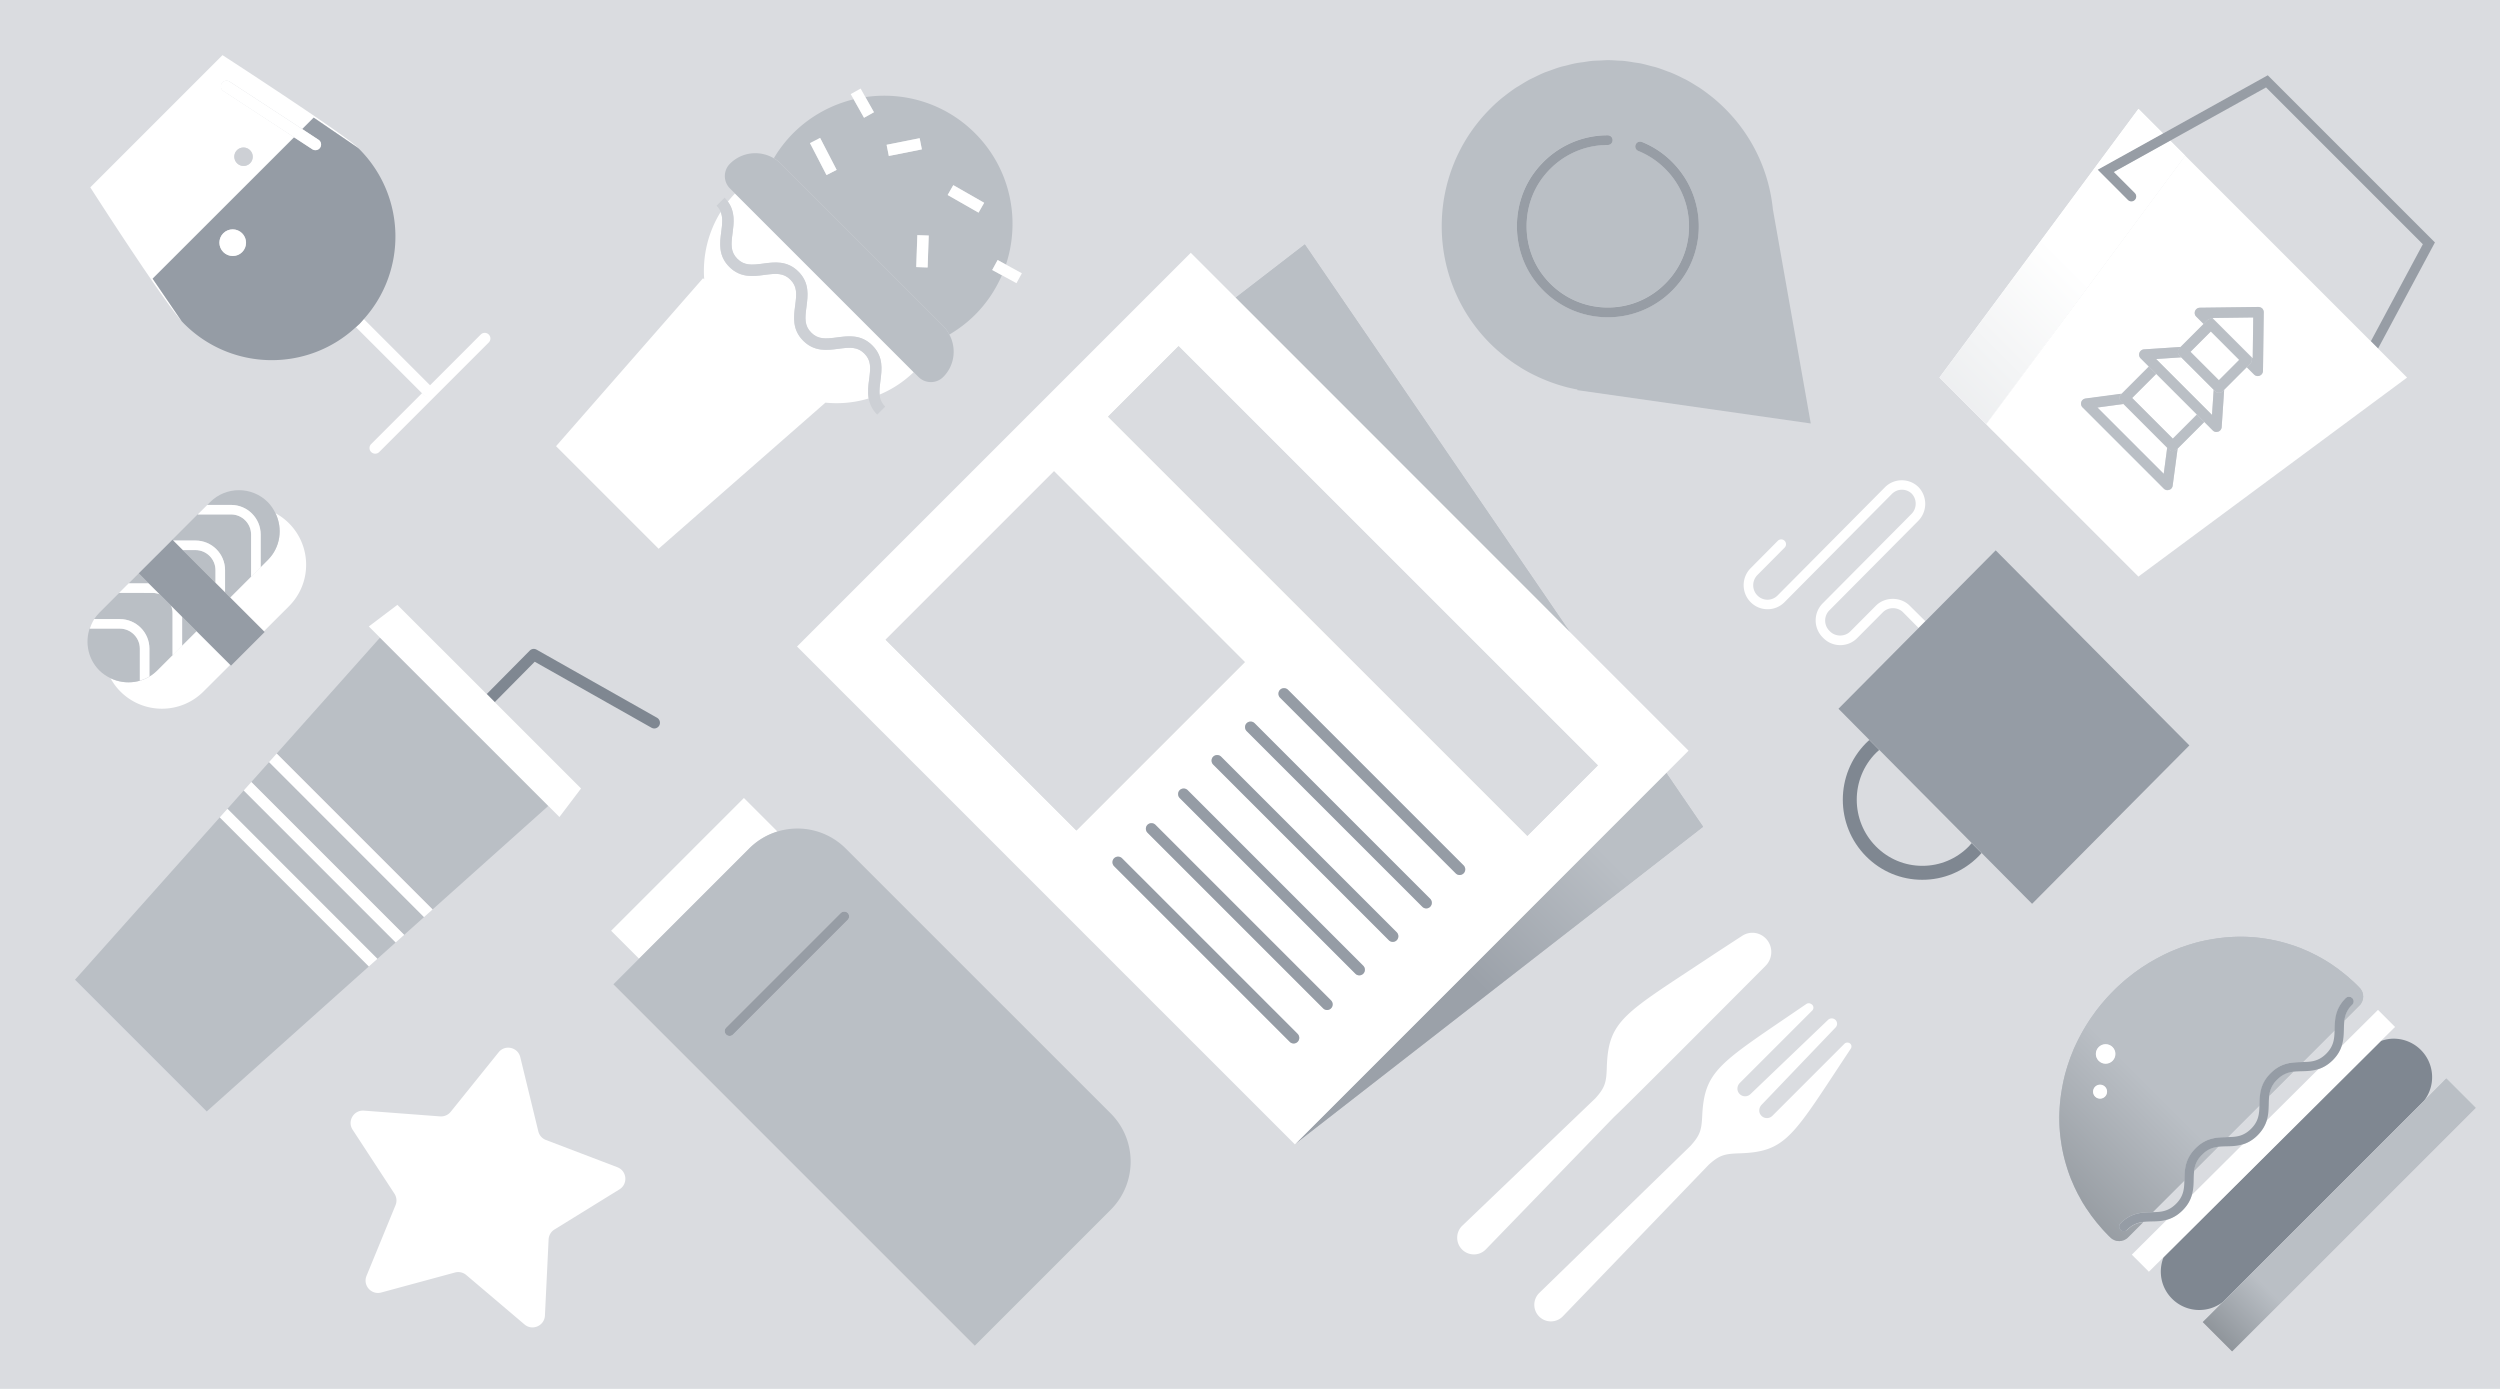 <svg xmlns="http://www.w3.org/2000/svg" width="360" height="200" viewBox="0 0 360 200"><path fill="#DADCE0" d="M0 0h360v200H0V0z"/><path fill="#FFF" d="M88.9 168.08l-10.28-3.92a1.78 1.78 0 0 1-1.1-1.24l-2.6-10.69c-.35-1.44-2.2-1.85-3.12-.7l-6.9 8.57c-.37.46-.94.7-1.52.66l-10.97-.83c-1.47-.11-2.44 1.52-1.63 2.75l6.02 9.21c.32.49.38 1.11.16 1.65l-4.18 10.18c-.56 1.37.69 2.79 2.12 2.4l10.62-2.88c.57-.15 1.17-.02 1.62.36l8.39 7.12c1.13.96 2.86.2 2.94-1.27l.53-10.97c.03-.59.34-1.12.84-1.43l9.36-5.78c1.26-.78 1.09-2.66-.3-3.19z"/><path fill="#BABFC5" d="M214.61 49.49c.32.32.65.63.99.93l.33.28.7.59.39.3.69.51.41.28.74.48.37.23c.32.19.64.37.97.55l.17.09c.39.2.78.39 1.17.57l.31.14c.29.13.59.25.88.37l.41.16c.27.1.54.2.81.29l.43.14c.28.09.56.17.84.25l.4.11c.34.08.67.16 1.01.23l.24.05.28.05-.02.09 33.62 4.8-5.43-30.7h-.01c-.51-5.34-2.8-10.54-6.89-14.62-.58-.58-1.19-1.13-1.81-1.64l-.12-.09c-.59-.47-1.19-.92-1.81-1.33l-.35-.21c-.55-.35-1.11-.69-1.69-.99l-.22-.1c-.62-.32-1.25-.62-1.9-.88l-.44-.16c-.58-.22-1.16-.44-1.75-.61l-.58-.14c-.55-.15-1.1-.3-1.66-.41l-.77-.11c-.5-.08-1-.17-1.5-.22-.31-.03-.63-.03-.94-.05-.45-.03-.9-.06-1.36-.06-.36 0-.72.04-1.09.05-.4.02-.8.02-1.2.06-.39.04-.78.11-1.18.17-.37.05-.73.09-1.1.16-.48.09-.95.22-1.42.34-.27.07-.55.12-.82.2-.54.16-1.07.36-1.59.55l-.6.21c-.57.23-1.12.5-1.68.78l-.45.21c-.55.29-1.09.62-1.63.96l-.41.24c-.62.41-1.21.85-1.8 1.32l-.14.1c-.63.51-1.23 1.05-1.81 1.64l-.02.02c-9.3 9.32-9.3 24.5.03 33.82zm16.91-30.02c.39 0 .7.31.7.7s-.31.7-.7.7c-3.64 0-7.03 1.67-9.28 4.57-3.21 4.13-3.21 10.12 0 14.26 2.26 2.91 5.64 4.57 9.28 4.57s7.03-1.67 9.28-4.57c3.35-4.32 3.21-10.49-.34-14.67a11.553 11.553 0 0 0-4.54-3.3.708.708 0 0 1-.39-.91c.15-.36.56-.53.91-.39 1.98.8 3.69 2.04 5.09 3.69 3.97 4.69 4.13 11.6.38 16.44-2.52 3.25-6.31 5.12-10.39 5.12s-7.87-1.87-10.39-5.12c-3.59-4.63-3.59-11.35 0-15.98 2.52-3.24 6.31-5.11 10.39-5.11z"/><path fill="#979DA5" d="M221.13 40.57c2.52 3.25 6.31 5.12 10.39 5.12s7.87-1.87 10.39-5.12c3.76-4.84 3.6-11.75-.38-16.44-1.4-1.65-3.11-2.89-5.09-3.69a.692.692 0 0 0-.91.39c-.15.36.03.77.39.91 1.76.72 3.29 1.83 4.54 3.3 3.55 4.18 3.69 10.35.34 14.67-2.26 2.91-5.64 4.57-9.28 4.57s-7.03-1.67-9.28-4.57c-3.21-4.13-3.21-10.13 0-14.26 2.26-2.91 5.64-4.57 9.28-4.57.39 0 .7-.31.7-.7s-.31-.7-.7-.7c-4.08 0-7.87 1.87-10.39 5.12-3.59 4.62-3.59 11.34 0 15.97z"/><path fill="none" d="M186.6 164.65l-.15.15.15-.15zm-8.66-121.78l-6.48-6.47 6.48 6.47zm48.1 48.11l17.11 17.11-17.11-17.11z"/><path fill="#BABFC5" d="M223.54 127.71l-36.94 36.94 36.94-36.94zm2.5-36.73l-48.1-48.11 9.95-7.67-9.95 7.67 48.1 48.11zm19.2 28.07l-5.3-7.75 5.3 7.75z"/><linearGradient id="a" gradientUnits="userSpaceOnUse" x1="-3384.805" y1="2316.141" x2="-3383.805" y2="2316.141" gradientTransform="rotate(134.999 -33436.318 45222.204) scale(26.333 23.013)"><stop offset="0" style="stop-color:#BABFC5"/><stop offset="1" style="stop-color:#9BA1A9"/></linearGradient><path fill="url(#a)" d="M186.6 164.65l58.64-45.6-58.64 45.6z"/><linearGradient id="b" gradientUnits="userSpaceOnUse" x1="-3384.805" y1="2318.836" x2="-3383.805" y2="2318.836" gradientTransform="rotate(134.999 -33436.318 45222.204) scale(26.333 23.013)"><stop offset="0" style="stop-color:#BABFC5"/><stop offset="1" style="stop-color:#9BA1A9"/></linearGradient><path fill="url(#b)" d="M226.04 90.98L187.89 35.2l38.15 55.78z"/><path fill="#BABFC5" d="M226.04 90.98L187.89 35.2l-9.95 7.67 48.1 48.11z"/><linearGradient id="c" gradientUnits="userSpaceOnUse" x1="-3384.805" y1="2318.871" x2="-3383.805" y2="2318.871" gradientTransform="rotate(134.999 -33436.318 45222.204) scale(26.333 23.013)"><stop offset="0" style="stop-color:#BABFC5"/><stop offset="1" style="stop-color:#9BA1A9"/></linearGradient><path fill="url(#c)" d="M226.04 90.98L187.89 35.2l-9.95 7.67 48.1 48.11z"/><path fill="#BABFC5" d="M223.54 127.71l-36.94 36.94 58.64-45.6-5.3-7.75-16.4 16.41z"/><linearGradient id="d" gradientUnits="userSpaceOnUse" x1="-3384.805" y1="2316.141" x2="-3383.805" y2="2316.141" gradientTransform="rotate(134.999 -33436.318 45222.204) scale(26.333 23.013)"><stop offset="0" style="stop-color:#BABFC5"/><stop offset="1" style="stop-color:#9BA1A9"/></linearGradient><path fill="url(#d)" d="M223.54 127.71l-36.94 36.94 58.64-45.6-5.3-7.75-16.4 16.41z"/><path fill="#FFF" d="M177.94 42.87l-6.47-6.47-56.7 56.7 71.69 71.69.14-.14 36.94-36.94 16.4-16.4 3.21-3.21-17.11-17.11-48.1-48.12zm-26.16 25l27.47 27.47L155 119.59l-27.47-27.47 24.25-24.25zm35.08 82.15a.795.795 0 0 1-1.14 0l-25.29-25.29a.815.815 0 0 1 0-1.14c.31-.31.82-.31 1.14 0l25.29 25.29c.31.32.31.83 0 1.14zm4.81-4.82a.795.795 0 0 1-1.14 0l-25.29-25.29a.815.815 0 0 1 0-1.14c.31-.31.82-.31 1.14 0l25.29 25.29c.32.32.32.83 0 1.14zm4.64-4.99a.795.795 0 0 1-1.14 0l-25.29-25.29a.815.815 0 0 1 0-1.14c.31-.31.82-.31 1.14 0l25.29 25.29c.32.31.32.82 0 1.14zm4.82-4.82a.795.795 0 0 1-1.14 0L174.7 110.1a.815.815 0 0 1 0-1.14c.31-.31.82-.31 1.14 0l25.29 25.29c.31.31.31.82 0 1.14zm4.82-4.82a.795.795 0 0 1-1.14 0l-25.29-25.29a.815.815 0 0 1 0-1.14c.31-.31.82-.31 1.14 0l25.29 25.29c.31.32.31.83 0 1.14zm4.81-4.82a.795.795 0 0 1-1.14 0l-25.29-25.29a.815.815 0 0 1 0-1.14c.31-.31.82-.31 1.14 0l25.29 25.29c.32.32.32.83 0 1.14zM159.57 60l10.15-10.15 60.37 60.37-10.15 10.15L159.57 60z"/><path fill="#DADCE0" d="M127.53 92.12l24.25-24.25 27.47 27.47L155 119.59l-27.47-27.47zM159.56 60l10.15-10.15 60.38 60.36-10.15 10.15L159.56 60z"/><path fill="#959CA5" d="M185.47 99.33a.815.815 0 0 0-1.14 0c-.31.31-.31.82 0 1.14l25.29 25.29a.795.795 0 0 0 1.14 0c.31-.31.31-.82 0-1.14l-25.29-25.29zm-4.81 4.81a.815.815 0 0 0-1.14 0c-.31.31-.31.82 0 1.14l25.29 25.29a.795.795 0 0 0 1.14 0c.31-.31.31-.82 0-1.14l-25.29-25.29zm-4.82 4.82a.815.815 0 0 0-1.14 0c-.31.31-.31.82 0 1.14l25.29 25.29a.795.795 0 0 0 1.14 0c.31-.31.31-.82 0-1.14l-25.29-25.29zm-4.82 4.82a.815.815 0 0 0-1.14 0c-.31.31-.31.82 0 1.14l25.29 25.29a.795.795 0 0 0 1.14 0c.31-.31.31-.82 0-1.14l-25.29-25.29zm-4.64 4.99a.815.815 0 0 0-1.14 0c-.31.31-.31.82 0 1.14l25.29 25.29a.795.795 0 0 0 1.14 0c.31-.31.31-.82 0-1.14l-25.29-25.29zm-4.81 4.82a.815.815 0 0 0-1.14 0c-.31.31-.31.82 0 1.14l25.29 25.29a.795.795 0 0 0 1.14 0c.31-.31.31-.82 0-1.14l-25.29-25.29z"/><path fill="#FFF" d="M303.35 78.45L286 61.1l28.66-38.69-2.15-2.15-8.12 4.51 3.03 3.03c.27.27.27.72 0 .99-.27.28-.72.28-.99 0l-4.34-4.34 9.4-5.22-3.55-3.55-28.66 38.69 24.07 24.08z"/><linearGradient id="e" gradientUnits="userSpaceOnUse" x1="-3405.74" y1="2374.883" x2="-3404.74" y2="2374.883" gradientTransform="rotate(-45 -227382.632 -145916.443) scale(49.811)"><stop offset="0" style="stop-color:#DCDFE2"/><stop offset="1" style="stop-color:#FFFFFF"/></linearGradient><path fill="url(#e)" d="M303.35 78.45L286 61.1l28.66-38.69-2.15-2.15-8.12 4.51 3.03 3.03c.27.27.27.72 0 .99-.27.28-.72.28-.99 0l-4.34-4.34 9.4-5.22-3.55-3.55-28.66 38.69 24.07 24.08z"/><path fill="#FFF" d="M323.55 31.3l15.63 15.63-15.63-15.63z"/><linearGradient id="f" gradientUnits="userSpaceOnUse" x1="-3404.282" y1="2374.913" x2="-3404.282" y2="2375.357" gradientTransform="rotate(-45 -227382.632 -145916.443) scale(49.811)"><stop offset="0" style="stop-color:#DCDFE2"/><stop offset="1" style="stop-color:#FFFFFF"/></linearGradient><path fill="url(#f)" d="M323.55 31.3l15.63 15.63-15.63-15.63z"/><path fill="#979DA5" d="M306.42 28.79c.27.28.72.28.99 0 .27-.27.27-.72 0-.99l-3.03-3.03 8.12-4.51 13.81-7.67 22.58 22.58-7.49 13.98 1.04 1.04 8.19-15.28-24.07-24.07-15.08 8.38-9.4 5.22 4.34 4.35z"/><path fill="#FFF" d="M339.18 46.93L323.55 31.3l-8.89-8.89L286 61.1l17.35 17.35 4.58 4.58 38.69-28.66-4.19-4.19-1.04-1.04-2.21-2.21zm-26.83 23.63l-.24.04a.75.75 0 0 1-.53-.22l-11.7-11.7c-.2-.2-.27-.5-.18-.77s.33-.47.61-.5l5.18-.69 3.94-3.94-1.18-1.18a.742.742 0 0 1-.17-.8c.1-.28.36-.47.65-.49l5.29-.35 3.3-3.3-1.06-1.06a.758.758 0 0 1-.17-.81c.11-.28.38-.46.69-.47l8.44-.11c.2.02.4.08.54.22s.22.34.22.54l-.11 8.44c0 .3-.19.57-.47.69-.09.04-.19.06-.28.06a.75.75 0 0 1-.53-.22l-1.06-1.06-3.25 3.25-.36 5.38c-.02.29-.21.55-.49.65l-.26.05a.75.75 0 0 1-.53-.22l-1.23-1.23-3.83 3.83-.72 5.37c-.04.27-.24.51-.51.6zm-10.34-11.87l9.56 9.55.5-3.77-6.28-6.29-3.78.51z"/><path fill="#BABFC5" d="M312.86 69.95l.72-5.37-.16.16c-.15.15-.34.22-.53.22s-.38-.07-.53-.22l-.28-.28-.5 3.77-9.55-9.55 3.77-.51-.36-.36a.754.754 0 0 1 0-1.06l.06-.06-5.18.69c-.28.04-.52.23-.61.5s-.02.57.18.77l11.7 11.7c.14.14.33.22.53.22l.24-.04c.26-.06.46-.3.5-.58z"/><path fill="#FFF" d="M307.02 57.3l3.46-3.47 5.86 5.85-3.46 3.47-5.86-5.85z"/><path fill="#BABFC5" d="M305.43 57.83l.36.36 6.29 6.29.28.28c.15.15.34.22.53.22s.38-.07.53-.22l.16-.16 3.83-3.83-1.06-1.06-3.46 3.46-5.86-5.86 3.46-3.46-1.06-1.06-3.94 3.94-.06.06c-.3.27-.3.74 0 1.04z"/><path fill="#FFF" d="M310.47 51.69l8.06 8.06.24-3.62-4.68-4.68-3.62.24z"/><path fill="#BABFC5" d="M310.49 53.83l5.86 5.86 1.06 1.06 1.23 1.23c.14.14.33.22.53.22l.26-.05c.28-.1.47-.36.49-.65l.36-5.38-.23.23c-.15.15-.34.22-.53.22s-.38-.07-.53-.22l-.22-.22-.24 3.62-8.05-8.05 3.62-.24-.26-.26a.754.754 0 0 1 0-1.06l.18-.18-5.29.35a.761.761 0 0 0-.48 1.29l1.18 1.18 1.06 1.05z"/><path fill="#FFF" d="M324.46 45.71l-5.88.08 5.81 5.81.07-5.89z"/><path fill="#BABFC5" d="M318.89 46.13l5.16 5.16a.75.75 0 0 1 0 1.06l-.52.52 1.06 1.06c.14.14.34.22.53.22.1 0 .19-.02.28-.06.28-.11.46-.38.47-.69l.11-8.44c0-.2-.08-.4-.22-.54s-.35-.2-.54-.22l-8.44.11c-.3 0-.57.19-.69.47-.11.28-.05.6.17.81l1.06 1.06.52-.52c.28-.3.75-.3 1.05 0zm-.31-.34l5.89-.08-.08 5.89-5.81-5.81z"/><path fill="#FFF" d="M315.42 50.66l2.93-2.93 4.09 4.1-2.93 2.93-4.09-4.1z"/><path fill="#BABFC5" d="M313.83 51.19l.26.26 4.68 4.68.22.22c.15.15.34.22.53.22s.38-.07.53-.22l.23-.23 3.25-3.25.52-.52a.75.75 0 0 0 0-1.06l-5.16-5.16a.754.754 0 0 0-1.06 0l-.52.52-3.3 3.3-.18.18c-.29.29-.29.76 0 1.06zm8.62.63l-2.93 2.93-4.09-4.09 2.93-2.93 4.09 4.09z"/><path fill="#FFF" d="M111.95 119.74l-4.83-4.83L88 134.03l4.02 4.02 15.87-15.87a9.729 9.729 0 0 1 4.06-2.44z"/><path fill="#BABFC5" d="M121.78 122.18a9.834 9.834 0 0 0-13.89 0l-15.87 15.87-3.69 3.69 52.04 52.04 19.57-19.57c3.83-3.83 3.83-10.05 0-13.88l-38.16-38.15zm.29 10.28l-16.51 16.51c-.14.14-.32.21-.5.21a.705.705 0 0 1-.5-1.2l16.51-16.51c.27-.28.72-.28.99 0 .28.27.28.72.01.99z"/><path fill="#979DA5" d="M121.07 131.47l-16.51 16.51a.706.706 0 0 0 .5 1.2c.18 0 .36-.07.5-.21l16.51-16.51c.27-.27.27-.72 0-.99a.719.719 0 0 0-1 0z"/><path fill="#FFF" d="M254.25 139.07c1.17-1.18 1.07-3.12-.23-4.16-.9-.72-2.16-.79-3.13-.16-1.74 1.13-4.25 2.77-4.35 2.84-12.64 8.39-14.95 9.23-15.16 16.13-.07 2.13-.24 2.88-1.66 4.45l-19.15 18.33c-.97.93-.98 2.48-.03 3.43s2.49.94 3.42-.02l18.51-19.12c1.28-1.14 16.1-16.01 21.78-21.72zm11.35 11.23l-10.38 10.38c-.49.49-1.32.43-1.72-.19-.29-.44-.19-1.03.18-1.41l10.65-11.13c.28-.3.28-.76 0-1.06a.773.773 0 0 0-1.09-.03l-11.16 10.68c-.49.49-1.32.43-1.72-.19-.29-.44-.2-1.03.18-1.41l10.42-10.42c.28-.28.21-.76-.15-.94l-.09-.05a.589.589 0 0 0-.6.04c-12.42 8.5-14.67 9.42-15 16.09-.1 2.06-.28 2.78-1.68 4.34l-21.78 21.18c-.95.93-.96 2.46-.02 3.4.95.95 2.48.93 3.41-.03l21-21.82c1.56-1.41 2.3-1.58 4.43-1.65 6.86-.21 7.69-2.5 16.03-15.07.1-.15.13-.34.07-.51-.14-.38-.67-.5-.98-.2z"/><path fill="#7F8791" d="M348.6 151.19a5.527 5.527 0 0 0-3.92-1.62c-.62 0-1.23.12-1.82.33l-31.31 31.15c-.79 2-.39 4.36 1.23 5.97a5.527 5.527 0 0 0 3.92 1.62c1.22 0 2.43-.4 3.43-1.19l28.9-28.9a5.542 5.542 0 0 0-.43-7.36z"/><path fill="#BABFC5" d="M320.14 187.45l-2.94 2.93 2.94-2.93 28.9-28.9 3.23-3.24-3.23 3.24-28.9 28.9zm0 0l-2.94 2.93 4.22 4.22 35.07-35.07-4.22-4.22-3.23 3.24-28.9 28.9z"/><linearGradient id="g" gradientUnits="userSpaceOnUse" x1="-3425.648" y1="2424.177" x2="-3424.648" y2="2424.177" gradientTransform="matrix(9.393 -9.393 9.393 9.393 9724.153 -54752.93)"><stop offset="0" style="stop-color:#82888E"/><stop offset="1" style="stop-color:#BABFC5"/></linearGradient><path fill="url(#g)" d="M320.14 187.45l-2.94 2.93 4.22 4.22 35.07-35.07-4.22-4.22-3.23 3.24-28.9 28.9z"/><path fill="#BABFC5" d="M325.16 135.02l.55.07-.55-.07zm7.87 2.29l.5.25-.5-.25zm-15.04-2l.63-.11-.63.11zm-1.19.25l.63-.14-.63.14zm17.3 2.32l.48.27c-.15-.1-.31-.18-.48-.27zm6.19 5.64l-.02.19.02-.19zm-.03-.34l.01.14-.01-.14zm-13.95-8.01l.54.09-.54-.09zm8.85 3.33l.46.29-.46-.29zm1.04.69l.44.31-.44-.31zm-8.74-3.81l.54.12-.54-.12zm12.7 7.47l.03.11-.03-.11zm-24.54-6.97l.62-.18-.62.18zm24.53 8.32l-.1.19.1-.19zm.1-.33l-.06.19.06-.19zm-.25-1.34l.04.08-.04-.08zm-25.56-6.27l.62-.21-.62.21zm8.39-1.38l.55.01-.55-.01zm14.39 5.08l.39.31-.39-.31zm-7.49-3.98l.53.17-.53-.17zm-8.12-1.09l.63-.02-.63.02zm-2.42.22l.63-.08-.63.08zm12.76 1.7l.51.22-.51-.22zm6.31 4l.31.27-.31-.27zm-17.86-5.84l.63-.05-.63.05zm8.2.68l.54.15-.54-.15zm11.39 8.87c-.07.1-.14.2-.23.28l.23-.28zm-16-9.6l.55.04-.55-.04zm6.86 1.45l.52.2c-.18-.08-.35-.14-.52-.2zm-32.32 14.75l.27-.61-.27.61zm1.89 22.88l-.3-.47.3.47zm-.65-1.03l-.27-.49.27.49zm-.72-22.99l.31-.61-.31.61zm.14 21.93l-.25-.5.25.5zm-1.52-18.47l.21-.62-.21.62zm.4-1.17l.24-.61-.24.61zm2.88-5.58l.43-.6-.43.6zm-3.62 7.93zm4.56 21.37l-.31-.4.31.4zm-.19-30.35l.48-.62-.48.62zm-.58 29.37l-.31-.45.31.45zm-1.49-26.14l.34-.6-.34.6zm.63-1.1l.38-.6-.38.6zm-3.71 11.64l.05-.63-.05.63zm-.04 2.35l-.01-.55.01.55zm.91 5.75l-.15-.54.15.54zm-.84-4.59l-.04-.55.04.55zm.12 1.16l-.07-.55.07.55zm.42 2.3l-.12-.54.12.54zm-.62-5.76l.02-.63-.02.63zm6.21 16.33l-.28-.33.28.33zM296.82 157l.11-.63-.11.63zm1.37 12.74l-.2-.52.2.52zm.47 1.1l-.22-.51.22.51zm-.88-2.21l-.17-.53c.05.18.1.36.17.53zm-1.13-10.43l.08-.63-.08.63zm.39-2.4c.04-.21.09-.42.14-.62l-.14.62zm7.22 22.63l-.1-.05.1.05zm.34.15l-.13-.04.13.04zm1.43-.15l-.2.11.2-.11zm.62-37.87l.61-.48-.61.48zm5.48-3.38c.2-.09.4-.19.61-.27l-.61.27zm-4.41 2.58l.6-.42c-.21.13-.4.27-.6.42zm-2.03 38.81l-.2.06.2-.06zm5.31-40.83l.6-.31-.6.31zm-2.21 1.28l.6-.38-.6.38zm1.1-.67l.6-.34-.6.34zm-4.31 3.11l.67-.58-.67.58zm-.63 37.19l-.15-.01.15.01zm-1.58-35.02zm9.91-6.94l.61-.24-.61.24zm-6.85 41.44zm-3.92-33.51l.58-.67c-.2.23-.4.45-.58.67zm2.83 34.03l-.2.02.2-.02zm-1.05-35.99c.32-.32.64-.62.96-.92-.33.3-.65.61-.96.92zm-7.4 22.57l-.09-.55c.02.19.05.37.09.55z"/><linearGradient id="h" gradientUnits="userSpaceOnUse" x1="-3409.65" y1="2384.919" x2="-3408.65" y2="2384.919" gradientTransform="rotate(-45 -147863.008 -94804.71) scale(32.34)"><stop offset="0" style="stop-color:#82888E"/><stop offset="1" style="stop-color:#BABFC5"/></linearGradient><path fill="url(#h)" d="M339.78 142.25c.09.09.16.18.22.28-.06-.1-.14-.19-.22-.28z"/><linearGradient id="i" gradientUnits="userSpaceOnUse" x1="-3409.65" y1="2384.796" x2="-3408.65" y2="2384.796" gradientTransform="rotate(-45 -147863.008 -94804.71) scale(32.34)"><stop offset="0" style="stop-color:#82888E"/><stop offset="1" style="stop-color:#BABFC5"/></linearGradient><path fill="url(#i)" d="M336.63 139.5c.2.15.4.3.59.46-.19-.16-.39-.31-.59-.46z"/><linearGradient id="j" gradientUnits="userSpaceOnUse" x1="-3409.65" y1="2384.581" x2="-3408.65" y2="2384.581" gradientTransform="rotate(-45 -147863.008 -94804.71) scale(32.34)"><stop offset="0" style="stop-color:#82888E"/><stop offset="1" style="stop-color:#BABFC5"/></linearGradient><path fill="url(#j)" d="M297.99 169.22c-.07-.19-.15-.39-.21-.59.06.2.14.4.21.59z"/><linearGradient id="k" gradientUnits="userSpaceOnUse" x1="-3409.65" y1="2384.517" x2="-3408.65" y2="2384.517" gradientTransform="rotate(-45 -147863.008 -94804.71) scale(32.34)"><stop offset="0" style="stop-color:#82888E"/><stop offset="1" style="stop-color:#BABFC5"/></linearGradient><path fill="url(#k)" d="M297.28 166.98l-.15-.6c.04.2.09.4.15.6z"/><linearGradient id="l" gradientUnits="userSpaceOnUse" x1="-3409.65" y1="2384.964" x2="-3408.65" y2="2384.964" gradientTransform="rotate(-45 -147863.008 -94804.71) scale(32.34)"><stop offset="0" style="stop-color:#82888E"/><stop offset="1" style="stop-color:#BABFC5"/></linearGradient><path fill="url(#l)" d="M305.83 178.53l-.14.04.14-.04z"/><linearGradient id="m" gradientUnits="userSpaceOnUse" x1="-3409.65" y1="2384.958" x2="-3408.65" y2="2384.958" gradientTransform="rotate(-45 -147863.008 -94804.71) scale(32.34)"><stop offset="0" style="stop-color:#82888E"/><stop offset="1" style="stop-color:#BABFC5"/></linearGradient><path fill="url(#m)" d="M305.49 178.63l-.15.02.15-.02z"/><linearGradient id="n" gradientUnits="userSpaceOnUse" x1="-3409.65" y1="2384.548" x2="-3408.65" y2="2384.548" gradientTransform="rotate(-45 -147863.008 -94804.71) scale(32.34)"><stop offset="0" style="stop-color:#82888E"/><stop offset="1" style="stop-color:#BABFC5"/></linearGradient><path fill="url(#n)" d="M297.6 168.1l-.18-.59.18.59z"/><linearGradient id="o" gradientUnits="userSpaceOnUse" x1="-3409.65" y1="2384.967" x2="-3408.65" y2="2384.967" gradientTransform="rotate(-45 -147863.008 -94804.71) scale(32.34)"><stop offset="0" style="stop-color:#82888E"/><stop offset="1" style="stop-color:#BABFC5"/></linearGradient><path fill="url(#o)" d="M306.14 178.36l-.11.06.11-.06z"/><linearGradient id="p" gradientUnits="userSpaceOnUse" x1="-3409.65" y1="2384.836" x2="-3408.65" y2="2384.836" gradientTransform="rotate(-45 -147863.008 -94804.71) scale(32.34)"><stop offset="0" style="stop-color:#82888E"/><stop offset="1" style="stop-color:#BABFC5"/></linearGradient><path fill="url(#p)" d="M337.62 140.26l.65.55-.65-.55z"/><linearGradient id="q" gradientUnits="userSpaceOnUse" x1="-3409.65" y1="2384.487" x2="-3408.65" y2="2384.487" gradientTransform="rotate(-45 -147863.008 -94804.71) scale(32.34)"><stop offset="0" style="stop-color:#82888E"/><stop offset="1" style="stop-color:#BABFC5"/></linearGradient><path fill="url(#q)" d="M297.01 165.84l-.12-.6c.03.2.07.4.12.6z"/><linearGradient id="r" gradientUnits="userSpaceOnUse" x1="-3409.65" y1="2384.615" x2="-3408.65" y2="2384.615" gradientTransform="rotate(-45 -147863.008 -94804.71) scale(32.34)"><stop offset="0" style="stop-color:#82888E"/><stop offset="1" style="stop-color:#BABFC5"/></linearGradient><path fill="url(#r)" d="M298.43 170.32l-.25-.58.25.58z"/><linearGradient id="s" gradientUnits="userSpaceOnUse" x1="-3409.65" y1="2384.225" x2="-3408.65" y2="2384.225" gradientTransform="rotate(-45 -147863.008 -94804.71) scale(32.34)"><stop offset="0" style="stop-color:#82888E"/><stop offset="1" style="stop-color:#BABFC5"/></linearGradient><path fill="url(#s)" d="M313.89 136.45l.55-.19-.55.19z"/><linearGradient id="t" gradientUnits="userSpaceOnUse" x1="-3409.65" y1="2384.758" x2="-3408.65" y2="2384.758" gradientTransform="rotate(-45 -147863.008 -94804.71) scale(32.34)"><stop offset="0" style="stop-color:#82888E"/><stop offset="1" style="stop-color:#BABFC5"/></linearGradient><path fill="url(#t)" d="M300.81 174.56l-.39-.56c.12.19.26.38.39.56z"/><linearGradient id="u" gradientUnits="userSpaceOnUse" x1="-3409.65" y1="2384.796" x2="-3408.65" y2="2384.796" gradientTransform="rotate(-45 -147863.008 -94804.71) scale(32.34)"><stop offset="0" style="stop-color:#82888E"/><stop offset="1" style="stop-color:#BABFC5"/></linearGradient><path fill="url(#u)" d="M301.57 175.59l-.45-.58.45.58z"/><linearGradient id="v" gradientUnits="userSpaceOnUse" x1="-3409.65" y1="2384.968" x2="-3408.65" y2="2384.968" gradientTransform="rotate(-45 -147863.008 -94804.71) scale(32.34)"><stop offset="0" style="stop-color:#82888E"/><stop offset="1" style="stop-color:#BABFC5"/></linearGradient><path fill="url(#v)" d="M340.05 144.4l-.06.12.06-.12z"/><linearGradient id="w" gradientUnits="userSpaceOnUse" x1="-3409.65" y1="2384.95" x2="-3408.65" y2="2384.95" gradientTransform="rotate(-45 -147863.008 -94804.71) scale(32.34)"><stop offset="0" style="stop-color:#82888E"/><stop offset="1" style="stop-color:#BABFC5"/></linearGradient><path fill="url(#w)" d="M340.29 143.51l-.02-.19.02.19z"/><linearGradient id="x" gradientUnits="userSpaceOnUse" x1="-3409.65" y1="2384.836" x2="-3408.65" y2="2384.836" gradientTransform="rotate(-45 -147863.008 -94804.71) scale(32.34)"><stop offset="0" style="stop-color:#82888E"/><stop offset="1" style="stop-color:#BABFC5"/></linearGradient><path fill="url(#x)" d="M302.43 176.63l-.54-.63c.17.21.35.42.54.63z"/><linearGradient id="y" gradientUnits="userSpaceOnUse" x1="-3409.65" y1="2384.931" x2="-3408.65" y2="2384.931" gradientTransform="rotate(-45 -147863.008 -94804.71) scale(32.34)"><stop offset="0" style="stop-color:#82888E"/><stop offset="1" style="stop-color:#BABFC5"/></linearGradient><path fill="url(#y)" d="M340.04 142.61l.12.23-.12-.23z"/><linearGradient id="z" gradientUnits="userSpaceOnUse" x1="-3409.65" y1="2384.721" x2="-3408.65" y2="2384.721" gradientTransform="rotate(-45 -147863.008 -94804.71) scale(32.34)"><stop offset="0" style="stop-color:#82888E"/><stop offset="1" style="stop-color:#BABFC5"/></linearGradient><path fill="url(#z)" d="M300.12 173.53l-.35-.56.35.56z"/><linearGradient id="A" gradientUnits="userSpaceOnUse" x1="-3409.65" y1="2384.942" x2="-3408.65" y2="2384.942" gradientTransform="rotate(-45 -147863.008 -94804.71) scale(32.34)"><stop offset="0" style="stop-color:#82888E"/><stop offset="1" style="stop-color:#BABFC5"/></linearGradient><path fill="url(#A)" d="M304.8 178.64l-.2-.06.2.06z"/><linearGradient id="B" gradientUnits="userSpaceOnUse" x1="-3409.65" y1="2384.964" x2="-3408.65" y2="2384.964" gradientTransform="rotate(-45 -147863.008 -94804.71) scale(32.34)"><stop offset="0" style="stop-color:#82888E"/><stop offset="1" style="stop-color:#BABFC5"/></linearGradient><path fill="url(#B)" d="M340.2 144.06l-.04.14.04-.14z"/><linearGradient id="C" gradientUnits="userSpaceOnUse" x1="-3409.65" y1="2384.95" x2="-3408.65" y2="2384.95" gradientTransform="rotate(-45 -147863.008 -94804.71) scale(32.34)"><stop offset="0" style="stop-color:#82888E"/><stop offset="1" style="stop-color:#BABFC5"/></linearGradient><path fill="url(#C)" d="M305.14 178.67l-.19-.02.19.02z"/><linearGradient id="D" gradientUnits="userSpaceOnUse" x1="-3409.65" y1="2384.649" x2="-3408.65" y2="2384.649" gradientTransform="rotate(-45 -147863.008 -94804.71) scale(32.34)"><stop offset="0" style="stop-color:#82888E"/><stop offset="1" style="stop-color:#BABFC5"/></linearGradient><path fill="url(#D)" d="M298.93 171.41l-.28-.57.28.57z"/><linearGradient id="E" gradientUnits="userSpaceOnUse" x1="-3409.65" y1="2384.932" x2="-3408.65" y2="2384.932" gradientTransform="rotate(-45 -147863.008 -94804.71) scale(32.34)"><stop offset="0" style="stop-color:#82888E"/><stop offset="1" style="stop-color:#BABFC5"/></linearGradient><path fill="url(#E)" d="M304.47 178.54l-.21-.11.21.11z"/><linearGradient id="F" gradientUnits="userSpaceOnUse" x1="-3409.65" y1="2384.685" x2="-3408.65" y2="2384.685" gradientTransform="rotate(-45 -147863.008 -94804.71) scale(32.34)"><stop offset="0" style="stop-color:#82888E"/><stop offset="1" style="stop-color:#BABFC5"/></linearGradient><path fill="url(#F)" d="M299.5 172.48l-.31-.57.31.57z"/><linearGradient id="G" gradientUnits="userSpaceOnUse" x1="-3409.65" y1="2384.942" x2="-3408.65" y2="2384.942" gradientTransform="rotate(-45 -147863.008 -94804.71) scale(32.34)"><stop offset="0" style="stop-color:#82888E"/><stop offset="1" style="stop-color:#BABFC5"/></linearGradient><path fill="url(#G)" d="M340.2 142.96l.06.22-.06-.22z"/><linearGradient id="H" gradientUnits="userSpaceOnUse" x1="-3409.65" y1="2384.958" x2="-3408.65" y2="2384.958" gradientTransform="rotate(-45 -147863.008 -94804.71) scale(32.34)"><stop offset="0" style="stop-color:#82888E"/><stop offset="1" style="stop-color:#BABFC5"/></linearGradient><path fill="url(#H)" d="M340.27 143.71l-.02.15.02-.15z"/><linearGradient id="I" gradientUnits="userSpaceOnUse" x1="-3409.65" y1="2384.457" x2="-3408.65" y2="2384.457" gradientTransform="rotate(-45 -147863.008 -94804.71) scale(32.34)"><stop offset="0" style="stop-color:#82888E"/><stop offset="1" style="stop-color:#BABFC5"/></linearGradient><path fill="url(#I)" d="M296.79 164.69l-.09-.61.09.61z"/><linearGradient id="J" gradientUnits="userSpaceOnUse" x1="-3409.65" y1="2384.376" x2="-3408.65" y2="2384.376" gradientTransform="rotate(-45 -147863.008 -94804.71) scale(32.34)"><stop offset="0" style="stop-color:#82888E"/><stop offset="1" style="stop-color:#BABFC5"/></linearGradient><path fill="url(#J)" d="M322.56 134.87l-.32.01h.59l-.27-.01z"/><linearGradient id="K" gradientUnits="userSpaceOnUse" x1="-3409.65" y1="2384.148" x2="-3408.65" y2="2384.148" gradientTransform="rotate(-45 -147863.008 -94804.71) scale(32.34)"><stop offset="0" style="stop-color:#82888E"/><stop offset="1" style="stop-color:#BABFC5"/></linearGradient><path fill="url(#K)" d="M305.25 141.75l.33-.29-.33.29z"/><linearGradient id="L" gradientUnits="userSpaceOnUse" x1="-3409.65" y1="2384.152" x2="-3408.65" y2="2384.152" gradientTransform="rotate(-45 -147863.008 -94804.71) scale(32.34)"><stop offset="0" style="stop-color:#82888E"/><stop offset="1" style="stop-color:#BABFC5"/></linearGradient><path fill="url(#L)" d="M306.24 140.88l.41-.32-.41.32z"/><linearGradient id="M" gradientUnits="userSpaceOnUse" x1="-3409.65" y1="2384.152" x2="-3408.65" y2="2384.152" gradientTransform="rotate(-45 -147863.008 -94804.71) scale(32.34)"><stop offset="0" style="stop-color:#82888E"/><stop offset="1" style="stop-color:#BABFC5"/></linearGradient><path fill="url(#M)" d="M302.19 145.03l.32-.41-.32.41z"/><linearGradient id="N" gradientUnits="userSpaceOnUse" x1="-3409.65" y1="2384.173" x2="-3408.65" y2="2384.173" gradientTransform="rotate(-45 -147863.008 -94804.71) scale(32.34)"><stop offset="0" style="stop-color:#82888E"/><stop offset="1" style="stop-color:#BABFC5"/></linearGradient><path fill="url(#N)" d="M299.97 148.27l.29-.5-.29.5z"/><linearGradient id="O" gradientUnits="userSpaceOnUse" x1="-3409.65" y1="2384.401" x2="-3408.65" y2="2384.401" gradientTransform="rotate(-45 -147863.008 -94804.71) scale(32.34)"><stop offset="0" style="stop-color:#82888E"/><stop offset="1" style="stop-color:#BABFC5"/></linearGradient><path fill="url(#O)" d="M323.38 134.89l.61.03-.61-.03z"/><linearGradient id="P" gradientUnits="userSpaceOnUse" x1="-3409.65" y1="2384.35" x2="-3408.65" y2="2384.35" gradientTransform="rotate(-45 -147863.008 -94804.71) scale(32.34)"><stop offset="0" style="stop-color:#82888E"/><stop offset="1" style="stop-color:#BABFC5"/></linearGradient><path fill="url(#P)" d="M321.03 134.92l.57-.03-.57.03z"/><linearGradient id="Q" gradientUnits="userSpaceOnUse" x1="-3409.65" y1="2384.164" x2="-3408.65" y2="2384.164" gradientTransform="rotate(-45 -147863.008 -94804.71) scale(32.34)"><stop offset="0" style="stop-color:#82888E"/><stop offset="1" style="stop-color:#BABFC5"/></linearGradient><path fill="url(#Q)" d="M300.64 147.17l.31-.48-.31.48z"/><linearGradient id="R" gradientUnits="userSpaceOnUse" x1="-3409.65" y1="2384.157" x2="-3408.65" y2="2384.157" gradientTransform="rotate(-45 -147863.008 -94804.71) scale(32.34)"><stop offset="0" style="stop-color:#82888E"/><stop offset="1" style="stop-color:#BABFC5"/></linearGradient><path fill="url(#R)" d="M301.38 146.09l.32-.45-.32.45z"/><linearGradient id="S" gradientUnits="userSpaceOnUse" x1="-3409.65" y1="2384.429" x2="-3408.65" y2="2384.429" gradientTransform="rotate(-45 -147863.008 -94804.71) scale(32.34)"><stop offset="0" style="stop-color:#82888E"/><stop offset="1" style="stop-color:#BABFC5"/></linearGradient><path fill="url(#S)" d="M324.54 134.96l.61.06a6 6 0 0 0-.61-.06z"/><linearGradient id="T" gradientUnits="userSpaceOnUse" x1="-3409.65" y1="2384.183" x2="-3408.65" y2="2384.183" gradientTransform="rotate(-45 -147863.008 -94804.71) scale(32.34)"><stop offset="0" style="stop-color:#82888E"/><stop offset="1" style="stop-color:#BABFC5"/></linearGradient><path fill="url(#T)" d="M310.49 138.01l.51-.27-.51.27z"/><linearGradient id="U" gradientUnits="userSpaceOnUse" x1="-3409.65" y1="2384.157" x2="-3408.65" y2="2384.157" gradientTransform="rotate(-45 -147863.008 -94804.71) scale(32.34)"><stop offset="0" style="stop-color:#82888E"/><stop offset="1" style="stop-color:#BABFC5"/></linearGradient><path fill="url(#U)" d="M307.27 140.08l.45-.32-.45.32z"/><linearGradient id="V" gradientUnits="userSpaceOnUse" x1="-3409.65" y1="2384.196" x2="-3408.65" y2="2384.196" gradientTransform="rotate(-45 -147863.008 -94804.71) scale(32.34)"><stop offset="0" style="stop-color:#82888E"/><stop offset="1" style="stop-color:#BABFC5"/></linearGradient><path fill="url(#V)" d="M311.6 137.43l.53-.25-.53.25z"/><linearGradient id="W" gradientUnits="userSpaceOnUse" x1="-3409.65" y1="2384.242" x2="-3408.65" y2="2384.242" gradientTransform="rotate(-45 -147863.008 -94804.71) scale(32.34)"><stop offset="0" style="stop-color:#82888E"/><stop offset="1" style="stop-color:#BABFC5"/></linearGradient><path fill="url(#W)" d="M315.06 136.05l.56-.17-.56.17z"/><linearGradient id="X" gradientUnits="userSpaceOnUse" x1="-3409.65" y1="2384.281" x2="-3408.65" y2="2384.281" gradientTransform="rotate(-45 -147863.008 -94804.71) scale(32.34)"><stop offset="0" style="stop-color:#82888E"/><stop offset="1" style="stop-color:#BABFC5"/></linearGradient><path fill="url(#X)" d="M317.43 135.42l.57-.11-.57.11z"/><linearGradient id="Y" gradientUnits="userSpaceOnUse" x1="-3409.65" y1="2384.209" x2="-3408.65" y2="2384.209" gradientTransform="rotate(-45 -147863.008 -94804.71) scale(32.34)"><stop offset="0" style="stop-color:#82888E"/><stop offset="1" style="stop-color:#BABFC5"/></linearGradient><path fill="url(#Y)" d="M312.74 136.91l.54-.22-.54.22z"/><linearGradient id="Z" gradientUnits="userSpaceOnUse" x1="-3409.65" y1="2384.261" x2="-3408.65" y2="2384.261" gradientTransform="rotate(-45 -147863.008 -94804.71) scale(32.34)"><stop offset="0" style="stop-color:#82888E"/><stop offset="1" style="stop-color:#BABFC5"/></linearGradient><path fill="url(#Z)" d="M316.24 135.7l.56-.14-.56.14z"/><linearGradient id="aa" gradientUnits="userSpaceOnUse" x1="-3409.65" y1="2384.325" x2="-3408.65" y2="2384.325" gradientTransform="rotate(-45 -147863.008 -94804.71) scale(32.34)"><stop offset="0" style="stop-color:#82888E"/><stop offset="1" style="stop-color:#BABFC5"/></linearGradient><path fill="url(#aa)" d="M319.83 135.03l.57-.06-.57.06z"/><linearGradient id="ab" gradientUnits="userSpaceOnUse" x1="-3409.65" y1="2384.164" x2="-3408.65" y2="2384.164" gradientTransform="rotate(-45 -147863.008 -94804.71) scale(32.34)"><stop offset="0" style="stop-color:#82888E"/><stop offset="1" style="stop-color:#BABFC5"/></linearGradient><path fill="url(#ab)" d="M308.32 139.33l.48-.31c-.16.1-.33.2-.48.31z"/><linearGradient id="ac" gradientUnits="userSpaceOnUse" x1="-3409.65" y1="2384.457" x2="-3408.65" y2="2384.457" gradientTransform="rotate(-45 -147863.008 -94804.71) scale(32.34)"><stop offset="0" style="stop-color:#82888E"/><stop offset="1" style="stop-color:#BABFC5"/></linearGradient><path fill="url(#ac)" d="M325.7 135.08l.61.09-.61-.09z"/><linearGradient id="ad" gradientUnits="userSpaceOnUse" x1="-3409.65" y1="2384.173" x2="-3408.65" y2="2384.173" gradientTransform="rotate(-45 -147863.008 -94804.71) scale(32.34)"><stop offset="0" style="stop-color:#82888E"/><stop offset="1" style="stop-color:#BABFC5"/></linearGradient><path fill="url(#ad)" d="M309.39 138.64l.5-.29-.5.29z"/><linearGradient id="ae" gradientUnits="userSpaceOnUse" x1="-3409.65" y1="2384.302" x2="-3408.65" y2="2384.302" gradientTransform="rotate(-45 -147863.008 -94804.71) scale(32.34)"><stop offset="0" style="stop-color:#82888E"/><stop offset="1" style="stop-color:#BABFC5"/></linearGradient><path fill="url(#ae)" d="M318.62 135.2l.57-.09-.57.09z"/><linearGradient id="af" gradientUnits="userSpaceOnUse" x1="-3409.65" y1="2384.148" x2="-3408.65" y2="2384.148" gradientTransform="rotate(-45 -147863.008 -94804.71) scale(32.34)"><stop offset="0" style="stop-color:#82888E"/><stop offset="1" style="stop-color:#BABFC5"/></linearGradient><path fill="url(#af)" d="M303.08 143.96l.29-.33-.29.33z"/><linearGradient id="ag" gradientUnits="userSpaceOnUse" x1="-3409.65" y1="2384.35" x2="-3408.65" y2="2384.35" gradientTransform="rotate(-45 -147863.008 -94804.71) scale(32.34)"><stop offset="0" style="stop-color:#82888E"/><stop offset="1" style="stop-color:#BABFC5"/></linearGradient><path fill="url(#ag)" d="M296.52 159.99l.03-.58c-.02.19-.03.38-.03.58z"/><linearGradient id="ah" gradientUnits="userSpaceOnUse" x1="-3409.65" y1="2384.684" x2="-3408.65" y2="2384.684" gradientTransform="rotate(-45 -147863.008 -94804.71) scale(32.34)"><stop offset="0" style="stop-color:#82888E"/><stop offset="1" style="stop-color:#BABFC5"/></linearGradient><path fill="url(#ah)" d="M333.53 137.56l.57.31-.57-.31z"/><linearGradient id="ai" gradientUnits="userSpaceOnUse" x1="-3409.65" y1="2384.325" x2="-3408.65" y2="2384.325" gradientTransform="rotate(-45 -147863.008 -94804.71) scale(32.34)"><stop offset="0" style="stop-color:#82888E"/><stop offset="1" style="stop-color:#BABFC5"/></linearGradient><path fill="url(#ai)" d="M296.59 158.78l.06-.57-.06.57z"/><linearGradient id="aj" gradientUnits="userSpaceOnUse" x1="-3409.65" y1="2384.302" x2="-3408.65" y2="2384.302" gradientTransform="rotate(-45 -147863.008 -94804.71) scale(32.34)"><stop offset="0" style="stop-color:#82888E"/><stop offset="1" style="stop-color:#BABFC5"/></linearGradient><path fill="url(#aj)" d="M296.73 157.57l.09-.57-.09.57z"/><linearGradient id="ak" gradientUnits="userSpaceOnUse" x1="-3409.65" y1="2384.649" x2="-3408.65" y2="2384.649" gradientTransform="rotate(-45 -147863.008 -94804.71) scale(32.34)"><stop offset="0" style="stop-color:#82888E"/><stop offset="1" style="stop-color:#BABFC5"/></linearGradient><path fill="url(#ak)" d="M332.46 137.03l.57.28-.57-.28z"/><linearGradient id="al" gradientUnits="userSpaceOnUse" x1="-3409.65" y1="2384.376" x2="-3408.65" y2="2384.376" gradientTransform="rotate(-45 -147863.008 -94804.71) scale(32.34)"><stop offset="0" style="stop-color:#82888E"/><stop offset="1" style="stop-color:#BABFC5"/></linearGradient><path fill="url(#al)" d="M296.49 160.94l.01.27v-.59l-.01.32z"/><linearGradient id="am" gradientUnits="userSpaceOnUse" x1="-3409.65" y1="2384.429" x2="-3408.65" y2="2384.429" gradientTransform="rotate(-45 -147863.008 -94804.71) scale(32.34)"><stop offset="0" style="stop-color:#82888E"/><stop offset="1" style="stop-color:#BABFC5"/></linearGradient><path fill="url(#am)" d="M296.64 163.53l-.06-.61.06.61z"/><linearGradient id="an" gradientUnits="userSpaceOnUse" x1="-3409.65" y1="2384.758" x2="-3408.65" y2="2384.758" gradientTransform="rotate(-45 -147863.008 -94804.71) scale(32.34)"><stop offset="0" style="stop-color:#82888E"/><stop offset="1" style="stop-color:#BABFC5"/></linearGradient><path fill="url(#an)" d="M335.62 138.79l.57.4-.57-.4z"/><linearGradient id="ao" gradientUnits="userSpaceOnUse" x1="-3409.65" y1="2384.615" x2="-3408.65" y2="2384.615" gradientTransform="rotate(-45 -147863.008 -94804.71) scale(32.34)"><stop offset="0" style="stop-color:#82888E"/><stop offset="1" style="stop-color:#BABFC5"/></linearGradient><path fill="url(#ao)" d="M331.36 136.56c.2.08.39.16.58.25l-.58-.25z"/><linearGradient id="ap" gradientUnits="userSpaceOnUse" x1="-3409.65" y1="2384.401" x2="-3408.65" y2="2384.401" gradientTransform="rotate(-45 -147863.008 -94804.71) scale(32.34)"><stop offset="0" style="stop-color:#82888E"/><stop offset="1" style="stop-color:#BABFC5"/></linearGradient><path fill="url(#ap)" d="M296.54 162.37l-.03-.62.03.62z"/><linearGradient id="aq" gradientUnits="userSpaceOnUse" x1="-3409.65" y1="2384.721" x2="-3408.65" y2="2384.721" gradientTransform="rotate(-45 -147863.008 -94804.71) scale(32.34)"><stop offset="0" style="stop-color:#82888E"/><stop offset="1" style="stop-color:#BABFC5"/></linearGradient><path fill="url(#aq)" d="M334.59 138.15l.57.35-.57-.35z"/><linearGradient id="ar" gradientUnits="userSpaceOnUse" x1="-3409.65" y1="2384.183" x2="-3408.65" y2="2384.183" gradientTransform="rotate(-45 -147863.008 -94804.71) scale(32.34)"><stop offset="0" style="stop-color:#82888E"/><stop offset="1" style="stop-color:#BABFC5"/></linearGradient><path fill="url(#ar)" d="M299.36 149.38l.27-.51-.27.51z"/><linearGradient id="as" gradientUnits="userSpaceOnUse" x1="-3409.65" y1="2384.548" x2="-3408.65" y2="2384.548" gradientTransform="rotate(-45 -147863.008 -94804.71) scale(32.34)"><stop offset="0" style="stop-color:#82888E"/><stop offset="1" style="stop-color:#BABFC5"/></linearGradient><path fill="url(#as)" d="M329.13 135.8l.59.18-.59-.18z"/><linearGradient id="at" gradientUnits="userSpaceOnUse" x1="-3409.65" y1="2384.196" x2="-3408.65" y2="2384.196" gradientTransform="rotate(-45 -147863.008 -94804.71) scale(32.34)"><stop offset="0" style="stop-color:#82888E"/><stop offset="1" style="stop-color:#BABFC5"/></linearGradient><path fill="url(#at)" d="M298.81 150.51l.25-.53-.25.53z"/><linearGradient id="au" gradientUnits="userSpaceOnUse" x1="-3409.65" y1="2384.517" x2="-3408.65" y2="2384.517" gradientTransform="rotate(-45 -147863.008 -94804.71) scale(32.34)"><stop offset="0" style="stop-color:#82888E"/><stop offset="1" style="stop-color:#BABFC5"/></linearGradient><path fill="url(#au)" d="M328 135.5l.6.15-.6-.15z"/><linearGradient id="av" gradientUnits="userSpaceOnUse" x1="-3409.65" y1="2384.209" x2="-3408.65" y2="2384.209" gradientTransform="rotate(-45 -147863.008 -94804.71) scale(32.34)"><stop offset="0" style="stop-color:#82888E"/><stop offset="1" style="stop-color:#BABFC5"/></linearGradient><path fill="url(#av)" d="M298.31 151.66l.22-.54-.22.54z"/><linearGradient id="aw" gradientUnits="userSpaceOnUse" x1="-3409.65" y1="2384.242" x2="-3408.65" y2="2384.242" gradientTransform="rotate(-45 -147863.008 -94804.71) scale(32.34)"><stop offset="0" style="stop-color:#82888E"/><stop offset="1" style="stop-color:#BABFC5"/></linearGradient><path fill="url(#aw)" d="M297.5 154l.17-.56-.17.56z"/><linearGradient id="ax" gradientUnits="userSpaceOnUse" x1="-3409.65" y1="2384.225" x2="-3408.65" y2="2384.225" gradientTransform="rotate(-45 -147863.008 -94804.71) scale(32.34)"><stop offset="0" style="stop-color:#82888E"/><stop offset="1" style="stop-color:#BABFC5"/></linearGradient><path fill="url(#ax)" d="M297.88 152.82l.19-.55-.19.55z"/><linearGradient id="ay" gradientUnits="userSpaceOnUse" x1="-3409.65" y1="2384.581" x2="-3408.65" y2="2384.581" gradientTransform="rotate(-45 -147863.008 -94804.71) scale(32.34)"><stop offset="0" style="stop-color:#82888E"/><stop offset="1" style="stop-color:#BABFC5"/></linearGradient><path fill="url(#ay)" d="M330.26 136.15l.59.21-.59-.21z"/><linearGradient id="az" gradientUnits="userSpaceOnUse" x1="-3409.65" y1="2384.281" x2="-3408.65" y2="2384.281" gradientTransform="rotate(-45 -147863.008 -94804.71) scale(32.34)"><stop offset="0" style="stop-color:#82888E"/><stop offset="1" style="stop-color:#BABFC5"/></linearGradient><path fill="url(#az)" d="M296.93 156.37l.11-.57-.11.57z"/><linearGradient id="aA" gradientUnits="userSpaceOnUse" x1="-3409.65" y1="2384.486" x2="-3408.65" y2="2384.486" gradientTransform="rotate(-45 -147863.008 -94804.71) scale(32.34)"><stop offset="0" style="stop-color:#82888E"/><stop offset="1" style="stop-color:#BABFC5"/></linearGradient><path fill="url(#aA)" d="M326.85 135.26l.6.12-.6-.12z"/><linearGradient id="aB" gradientUnits="userSpaceOnUse" x1="-3409.65" y1="2384.261" x2="-3408.65" y2="2384.261" gradientTransform="rotate(-45 -147863.008 -94804.71) scale(32.34)"><stop offset="0" style="stop-color:#82888E"/><stop offset="1" style="stop-color:#BABFC5"/></linearGradient><path fill="url(#aB)" d="M297.19 155.18l.14-.57-.14.57z"/><path fill="#BABFC5" d="M305.82 177.28c-.17 0-.34-.06-.47-.2a.664.664 0 0 1 0-.94c1.54-1.54 3.09-1.57 4.46-1.6l.21-.01 4.54-4.54.01-.21c.03-1.37.06-2.92 1.6-4.46s3.09-1.57 4.46-1.6l.21-.01 4.54-4.54.01-.21c.03-1.37.06-2.92 1.6-4.46s3.09-1.57 4.46-1.6l.21-.01 4.54-4.54.01-.21c.03-1.37.06-2.92 1.6-4.46a.664.664 0 1 1 .94.94c-.78.78-1.04 1.53-1.14 2.32l2.16-2.16c.09-.09.17-.18.23-.28l.06-.12.1-.19.04-.14.06-.19.02-.15.02-.19-.02-.2-.01-.14-.06-.22-.03-.11-.12-.23-.04-.08c-.06-.1-.14-.2-.22-.28l-.27-.28c-.3-.3-.61-.6-.93-.88l-.31-.27c-.21-.19-.43-.38-.65-.55l-.39-.31-.59-.46-.44-.31-.57-.4-.46-.29-.57-.35-.48-.27-.57-.31-.5-.25-.57-.28-.51-.22-.58-.25-.52-.2-.59-.21-.53-.17-.59-.18-.54-.15-.6-.15-.54-.12-.6-.12-.54-.09-.61-.09-.55-.07-.61-.06-.55-.04-.61-.03-.55-.01h-.59l-.63.02-.57.03-.63.05-.57.06-.63.08-.57.09-.63.11-.57.11-.63.14-.56.14-.62.18-.56.17-.62.21-.55.19-.61.24-.54.22-.61.27-.53.25-.6.31-.51.27-.6.34-.5.29-.6.38-.48.31-.6.42-.45.32-.61.48-.41.32c-.23.19-.45.38-.67.58l-.33.29c-.33.3-.65.6-.96.92-.32.32-.62.64-.92.96l-.29.33-.58.67-.32.41c-.16.2-.33.41-.48.62l-.32.45-.43.6-.31.48-.38.6-.29.5-.34.6-.27.51-.31.61-.25.53c-.09.2-.19.4-.27.61l-.22.54-.24.61-.19.55-.21.62-.17.56-.18.62-.14.57-.14.62-.11.57-.11.63-.09.57-.08.63-.06.57-.05.63-.03.58-.02.63v.59l.01.55.03.62.04.55.06.61.07.55.09.61.09.55.12.6.12.54.15.6.15.54.18.59.17.53.21.59.2.52.25.58.22.51.28.57c.08.17.16.34.25.5l.31.57.27.49c.11.19.23.38.35.56.1.16.19.32.3.47l.39.56.31.45.45.58.31.4.54.63.28.33c.28.31.58.62.88.93l.28.27c.09.09.18.16.28.23l.1.05.21.11.13.04.2.06.15.01.19.02.2-.02.15-.02.2-.06.14-.04.2-.11.11-.06c.1-.07.2-.14.28-.23l2.18-2.18c-.79.1-1.55.36-2.32 1.14-.14.08-.31.14-.48.14zm-3.41-19.08c-.55 0-1.01-.45-1.01-1.01 0-.55.45-1 1.01-1s1.01.45 1.01 1a1.02 1.02 0 0 1-1.01 1.01zm.8-5.03c-.78 0-1.41-.63-1.41-1.41s.63-1.41 1.41-1.41 1.41.63 1.41 1.41-.63 1.41-1.41 1.41z"/><linearGradient id="aC" gradientUnits="userSpaceOnUse" x1="-3409.65" y1="2384.56" x2="-3408.65" y2="2384.56" gradientTransform="rotate(-45 -147863.008 -94804.71) scale(32.34)"><stop offset="0" style="stop-color:#82888E"/><stop offset="1" style="stop-color:#BABFC5"/></linearGradient><path fill="url(#aC)" d="M305.82 177.28c-.17 0-.34-.06-.47-.2a.664.664 0 0 1 0-.94c1.54-1.54 3.09-1.57 4.46-1.6l.21-.01 4.54-4.54.01-.21c.03-1.37.06-2.92 1.6-4.46s3.09-1.57 4.46-1.6l.21-.01 4.54-4.54.01-.21c.03-1.37.06-2.92 1.6-4.46s3.09-1.57 4.46-1.6l.21-.01 4.54-4.54.01-.21c.03-1.37.06-2.92 1.6-4.46a.664.664 0 1 1 .94.94c-.78.78-1.04 1.53-1.14 2.32l2.16-2.16c.09-.09.17-.18.23-.28l.06-.12.1-.19.04-.14.06-.19.02-.15.02-.19-.02-.2-.01-.14-.06-.22-.03-.11-.12-.23-.04-.08c-.06-.1-.14-.2-.22-.28l-.27-.28c-.3-.3-.61-.6-.93-.88l-.31-.27c-.21-.19-.43-.38-.65-.55l-.39-.31-.59-.46-.44-.31-.57-.4-.46-.29-.57-.35-.48-.27-.57-.31-.5-.25-.57-.28-.51-.22-.58-.25-.52-.2-.59-.21-.53-.17-.59-.18-.54-.15-.6-.15-.54-.12-.6-.12-.54-.09-.61-.09-.55-.07-.61-.06-.55-.04-.61-.03-.55-.01h-.59l-.63.02-.57.03-.63.05-.57.06-.63.08-.57.09-.63.11-.57.11-.63.14-.56.14-.62.18-.56.17-.62.21-.55.19-.61.24-.54.22-.61.27-.53.25-.6.31-.51.27-.6.34-.5.29-.6.38-.48.31-.6.42-.45.32-.61.48-.41.32c-.23.19-.45.38-.67.58l-.33.29c-.33.3-.65.6-.96.92-.32.32-.62.64-.92.96l-.29.33-.58.67-.32.41c-.16.2-.33.41-.48.62l-.32.45-.43.6-.31.48-.38.6-.29.5-.34.6-.27.51-.31.61-.25.53c-.09.2-.19.4-.27.61l-.22.54-.24.61-.19.55-.21.62-.17.56-.18.62-.14.57-.14.62-.11.57-.11.63-.09.57-.08.63-.06.57-.05.63-.03.58-.02.63v.59l.01.55.03.62.04.55.06.61.07.55.09.61.09.55.12.6.12.54.15.6.15.54.18.59.17.53.21.59.2.52.25.58.22.51.28.57c.08.17.16.34.25.5l.31.57.27.49c.11.19.23.38.35.56.1.16.19.32.3.47l.39.56.31.45.45.58.31.4.54.63.28.33c.28.31.58.62.88.93l.28.27c.09.09.18.16.28.23l.1.05.21.11.13.04.2.06.15.01.19.02.2-.02.15-.02.2-.06.14-.04.2-.11.11-.06c.1-.07.2-.14.28-.23l2.18-2.18c-.79.1-1.55.36-2.32 1.14-.14.08-.31.14-.48.14zm-3.41-19.08c-.55 0-1.01-.45-1.01-1.01 0-.55.45-1 1.01-1s1.01.45 1.01 1a1.02 1.02 0 0 1-1.01 1.01zm.8-5.03c-.78 0-1.41-.63-1.41-1.41s.63-1.41 1.41-1.41 1.41.63 1.41 1.41-.63 1.41-1.41 1.41z"/><path fill="#BABFC5" d="M317.1 166.27c-.78.78-1.04 1.53-1.14 2.32l3.46-3.46c-.79.11-1.54.37-2.32 1.14z"/><linearGradient id="aD" gradientUnits="userSpaceOnUse" x1="-3409.65" y1="2384.956" x2="-3408.65" y2="2384.956" gradientTransform="rotate(-45 -147863.008 -94804.71) scale(32.34)"><stop offset="0" style="stop-color:#82888E"/><stop offset="1" style="stop-color:#BABFC5"/></linearGradient><path fill="url(#aD)" d="M317.1 166.27c-.78.78-1.04 1.53-1.14 2.32l3.46-3.46c-.79.11-1.54.37-2.32 1.14z"/><path fill="#BABFC5" d="M327.92 155.46c-.78.78-1.04 1.53-1.14 2.32l3.46-3.46c-.8.1-1.55.37-2.32 1.14z"/><linearGradient id="aE" gradientUnits="userSpaceOnUse" x1="-3409.65" y1="2384.956" x2="-3408.65" y2="2384.956" gradientTransform="rotate(-45 -147863.008 -94804.71) scale(32.34)"><stop offset="0" style="stop-color:#82888E"/><stop offset="1" style="stop-color:#BABFC5"/></linearGradient><path fill="url(#aE)" d="M327.92 155.46c-.78.78-1.04 1.53-1.14 2.32l3.46-3.46c-.8.1-1.55.37-2.32 1.14z"/><path fill="#FFF" d="M344.89 147.88l-2.46-2.46-5.23 5.2c-.22.67-.6 1.36-1.28 2.04-.69.69-1.39 1.07-2.07 1.29l-7.44 7.4c-.22.7-.6 1.41-1.31 2.12-.72.72-1.44 1.11-2.15 1.32l-7.32 7.28c-.21.72-.6 1.47-1.34 2.21-.75.75-1.5 1.14-2.24 1.35l-5.07 5.04 2.46 2.46 2.1-2.09 31.31-31.15 2.04-2.01z"/><path fill="#959CA5" d="M315.63 172.07c.23-.78.25-1.54.26-2.25.01-.42.02-.83.07-1.22.1-.79.36-1.55 1.14-2.32.78-.78 1.53-1.04 2.32-1.14.39-.05.8-.06 1.22-.07.73-.01 1.51-.04 2.31-.28.71-.21 1.43-.6 2.15-1.32.71-.71 1.09-1.43 1.31-2.12.25-.81.27-1.6.29-2.34.01-.42.02-.83.07-1.22.1-.79.36-1.55 1.14-2.32s1.53-1.04 2.32-1.14c.39-.05.8-.06 1.22-.07.75-.02 1.56-.04 2.4-.31.68-.22 1.37-.6 2.07-1.29.68-.68 1.06-1.37 1.28-2.04.28-.84.3-1.66.32-2.42.01-.42.02-.83.07-1.22.1-.79.36-1.55 1.14-2.32a.664.664 0 1 0-.94-.94c-1.54 1.54-1.57 3.09-1.6 4.46l-.01.21c-.03 1.19-.11 2.24-1.2 3.34-1.1 1.1-2.15 1.18-3.34 1.2l-.21.01c-1.37.03-2.92.06-4.46 1.6s-1.57 3.09-1.6 4.46l-.01.21c-.03 1.19-.11 2.24-1.2 3.33-1.1 1.1-2.14 1.18-3.33 1.2l-.21.01c-1.37.03-2.92.06-4.46 1.6s-1.57 3.09-1.6 4.46l-.01.21c-.03 1.19-.11 2.24-1.2 3.33-1.1 1.1-2.14 1.18-3.33 1.2l-.21.01c-1.37.03-2.92.06-4.46 1.6-.26.26-.26.68 0 .94.13.13.3.2.47.2s.34-.06.47-.2c.78-.78 1.53-1.04 2.32-1.14.39-.05.8-.06 1.22-.07.7-.01 1.45-.03 2.22-.25.73-.21 1.49-.6 2.24-1.35s1.13-1.49 1.34-2.22z"/><circle fill="#FFF" cx="302.41" cy="157.2" r="1.01"/><circle fill="#FFF" cx="303.21" cy="151.77" r="1.41"/><path fill="#7F8791" d="M283.5 121.89c-1.78 1.8-4.16 2.79-6.68 2.79s-4.89-.99-6.68-2.79c-3.69-3.71-3.69-9.76 0-13.47.15-.15.31-.29.47-.43l-1.42-1.43c-.16.15-.33.28-.48.44-4.46 4.5-4.46 11.81 0 16.31 2.16 2.18 5.04 3.38 8.1 3.38s5.94-1.2 8.1-3.38l.43-.47-1.42-1.43-.42.48z"/><path fill="#FFF" d="M254.52 86.36c-.55 0-1.07-.22-1.45-.61-.81-.81-.81-2.13 0-2.95l3.94-3.97a.694.694 0 0 0-.98-.98l-3.94 3.97a3.477 3.477 0 0 0 0 4.89c.65.66 1.52 1.02 2.44 1.02s1.79-.36 2.44-1.02l15.46-15.58c.39-.39.9-.61 1.45-.61.53 0 1.03.2 1.41.57.77.81.76 2.11-.03 2.91l-12.8 12.89a3.477 3.477 0 0 0 0 4.89l.1.1c.65.66 1.52 1.02 2.44 1.02s1.79-.36 2.44-1.02l3.69-3.71c.78-.79 2.13-.79 2.91 0l2.24 2.26.97-.98-2.25-2.23c-1.3-1.31-3.57-1.31-4.87 0l-3.69 3.71c-.78.78-2.13.78-2.91 0l-.1-.1c-.81-.81-.81-2.13 0-2.94L276.23 75a3.486 3.486 0 0 0 .07-4.82l-.02-.02-.06-.06c-.64-.61-1.48-.94-2.36-.94-.92 0-1.79.36-2.44 1.02l-15.46 15.58c-.38.38-.89.6-1.44.6z"/><path fill="#959CA5" d="M264.74 102.06l4.46 4.5 1.41 1.42 13.32 13.42 1.42 1.43 7.27 7.32 22.65-22.81-27.89-28.09-10.14 10.22-.98.98-11.52 11.61z"/><path fill="#FFF" d="M38.56 80.64l-1.03 1.03-1.38 1.37-3.01 3.01L38 90.9l3.6-3.59c3.31-3.3 3.31-8.66 0-11.97a8.514 8.514 0 0 0-1.93-1.44c1.07 2.2.72 4.91-1.11 6.74zM22.63 96.55c-1.82 1.82-4.52 2.17-6.72 1.11.38.69.85 1.34 1.43 1.92 3.3 3.3 8.66 3.3 11.96 0l3.85-3.84-4.86-4.86-5.66 5.67z"/><path fill="#BABFC5" d="M24.82 77.72l.11.11h3.21c2.35 0 4.26 1.91 4.26 4.26v3.21l.74.74 3.01-3.01v-6.07c0-1.59-1.3-2.89-2.89-2.89h-4.8l-3.75 3.75.11-.1zM14.31 96.55c.48.48 1.03.83 1.6 1.11 2.19 1.06 4.9.71 6.72-1.11l5.67-5.66-2.08-2.08v4.16l-1.38 1.37v-6.07c0-.37-.08-.72-.2-1.04L23 85.58c-.32-.13-.67-.2-1.04-.2h-4.8l-2.84 2.84c-.29.29-.54.6-.76.93h3.69c2.35 0 4.26 1.91 4.26 4.26v3.99c-.44.26-.9.46-1.38.6v-4.59c0-1.59-1.3-2.89-2.89-2.89H12.9c.07-.2.15-.4.23-.59-.98 2.17-.61 4.82 1.18 6.62zm23.22-19.58v4.7l1.03-1.03c1.83-1.82 2.18-4.54 1.11-6.74-.28-.57-.63-1.11-1.1-1.59-2.3-2.3-6.02-2.3-8.32 0l-.4.4h3.43c2.34 0 4.25 1.91 4.25 4.26zm-16.11 7.04l-1.44-1.45 3.36-3.35-4.81 4.8h2.89zm6.72-4.8h-1.83l4.72 4.72V82.1c0-1.6-1.3-2.89-2.89-2.89z"/><path fill="#FFF" d="M17.25 90.52c1.59 0 2.89 1.3 2.89 2.89V98c.48-.14.94-.33 1.38-.6v-3.99c0-2.35-1.91-4.26-4.26-4.26h-3.69c-.16.25-.29.51-.41.78l-.23.59h4.32zm4.71-5.14c.37 0 .72.08 1.04.2L21.42 84h-2.89l-1.38 1.37 4.81.01zm2.89 2.89v6.07l1.38-1.37v-4.16l-1.58-1.58c.12.32.2.67.2 1.04zm-.13-10.44h-.01l-1.37 1.38 1.38-1.38zm1.59 1.38h1.83c1.59 0 2.89 1.3 2.89 2.89v1.83l1.38 1.37v-3.2c0-2.35-1.91-4.26-4.26-4.26h-3.21l1.37 1.37zm6.96-5.13c1.59 0 2.89 1.3 2.89 2.89v6.07l1.38-1.37v-4.7c0-2.35-1.91-4.26-4.26-4.26h-3.43l-1.38 1.37h4.8z"/><path fill="#959CA5" d="M32.4 85.3l-1.37-1.37-4.72-4.72-1.38-1.38-.11-.11-.1.11-1.38 1.38-3.36 3.35 1.44 1.45L23 85.58l1.65 1.65 1.57 1.58 2.08 2.08 4.86 4.85.11.11 4.84-4.84-.11-.11-4.85-4.85-.75-.75z"/><path fill="#7F8791" d="M71.24 101.11L77 95.29l16.81 9.5c.13.07.27.11.4.11.29 0 .56-.15.72-.42.22-.39.08-.89-.31-1.12l-17.35-9.81a.862.862 0 0 0-.4-.11c-.21 0-.42.08-.58.24l-6.2 6.26 1.15 1.17z"/><path fill="#BABFC5" d="M54.72 91.82l-14.88 16.69 22.45 22.45-1.23 1.1-22.31-22.32-2.56 2.87 22.01 22.01-1.22 1.09-21.88-21.88-2.35 2.64 21.59 21.6-1.22 1.1-21.47-21.47-20.85 23.38 18.97 18.97 49.19-44-24.24-24.23z"/><path fill="#FFF" d="M57.22 87.1l-4.11 3.11 1.61 1.61 24.24 24.23 1.6 1.6 3.11-4.11-12.43-12.43-1.16-1.16L57.22 87.1zm3.84 44.96l1.23-1.1-22.45-22.45-1.09 1.23 22.31 22.32zm-4.08 3.65l1.22-1.09-22.01-22.01-1.09 1.22 21.88 21.88zm-3.86 3.46l1.22-1.1-21.59-21.6-1.1 1.23 21.47 21.47zM21.98 40.13l20.37-20.37-10.16-6.64a.821.821 0 0 1-.24-1.13c.25-.38.75-.48 1.13-.24l10.45 6.83 1.65-1.65 6.1 4.18s.3.2.42.33c-1.03-1.42-19.66-13.5-19.66-13.5L13 26.98s10.03 15.66 13.11 19.21l-4.13-6.06zm12.16-18.5c.52-.52 1.36-.52 1.88 0s.52 1.36 0 1.88c-.52.52-1.36.52-1.87 0-.52-.52-.52-1.36-.01-1.88zm-7.63 25l-.27-.28.27.28zM62.19 56.9a.818.818 0 0 1-1.16 0l-.27-.27-7.31 7.31c-.32.32-.32.83 0 1.15a.818.818 0 0 0 1.16 0l15.77-15.77c.32-.32.32-.83 0-1.15s-.83-.32-1.15 0l-7.31 7.31.27.27c.32.32.32.83 0 1.15zm-10.94-9.8l.02.03 9.5 9.5.27.27a.818.818 0 0 0 1.16 0c.32-.32.32-.83 0-1.15l-.27-.27-9.5-9.5-.04-.03c-.21.24-.42.48-.64.71l-.5.44z"/><path fill="#959CA5" d="M45.17 16.94l-1.65 1.65 2.35 1.54c.38.25.48.75.24 1.13a.82.82 0 0 1-1.13.24l-2.63-1.72-20.37 20.35 4.14 6.06.03.05.1.11.27.28c6.82 6.82 17.75 6.97 24.74.47l.49-.44c.23-.23.43-.47.64-.71 6.28-6.99 6.07-17.76-.68-24.51-.13-.13-.42-.33-.42-.33l-6.12-4.17zM34.87 36.3c-.75.75-1.96.75-2.71 0s-.75-1.96 0-2.71 1.96-.75 2.71 0 .75 1.96 0 2.71z"/><ellipse transform="rotate(-45.001 33.508 34.949)" fill="#FFF" cx="33.51" cy="34.95" rx="1.91" ry="1.92"/><ellipse transform="rotate(-45.001 35.057 22.573)" fill="#CDD0D5" cx="35.06" cy="22.57" rx="1.32" ry="1.33"/><path fill="#FFF" d="M45.42 21.62c.27 0 .53-.13.68-.37.25-.38.14-.88-.24-1.13l-2.35-1.54-10.45-6.83a.812.812 0 0 0-1.13.24c-.25.38-.14.88.24 1.13l10.16 6.64 2.63 1.72c.15.1.31.14.46.14z"/><path fill="#BABFC5" d="M135.83 46.95c.37.37.65.79.88 1.23 1.31-.78 2.56-1.71 3.69-2.84 1.69-1.69 2.97-3.63 3.87-5.7l-1.4-.76.79-1.44 1.2.66c2.13-6.43.66-13.8-4.46-18.92-4.3-4.3-10.19-6.02-15.78-5.2l1.23 2.18-1.43.8-1.5-2.66c-3.18.78-6.2 2.39-8.69 4.87a18.486 18.486 0 0 0-2.8 3.62c.36.21.7.46 1.01.77l23.39 23.39zm1.45-20.29l4.44 2.54-.81 1.42-4.44-2.54.81-1.42zm-3.71 11.85l-1.64-.06.16-4.6 1.64.06-.16 4.6zm-1.14-18.61l.32 1.61-4.76.95-.32-1.61 4.76-.95zm-14.34-.04l2.38 4.6-1.46.75-2.38-4.6 1.46-.75z"/><path fill="#FFF" d="M118.86 57.98c-3.56-.35-7.03-1.89-9.76-4.62l-3.04-3.04c-2.81-2.81-4.35-6.4-4.64-10.08l-.18-.18-21.17 24.19 14.77 14.77 24.02-21.04zm-13.37-24.41c-.22 1.65-.3 2.72.69 3.71.99.99 2.06.91 3.71.69 1.63-.22 3.47-.46 5.08 1.15 1.62 1.62 1.37 3.46 1.16 5.08-.22 1.65-.3 2.72.69 3.71s2.06.91 3.71.69c1.62-.22 3.47-.46 5.09 1.16s1.37 3.46 1.16 5.09c-.1.77-.17 1.4-.12 1.97 1.78-.74 3.44-1.82 4.91-3.23l-25.73-25.73c-.37.38-.71.77-1.03 1.18 1.08 1.47.87 3.08.68 4.53zm3.61 19.79c2.73 2.73 6.2 4.27 9.76 4.62 2.08.21 4.2.01 6.22-.6-.16-.93-.05-1.87.07-2.75.22-1.65.3-2.72-.69-3.71-1-1-2.06-.91-3.71-.69-1.63.21-3.47.46-5.09-1.16-1.62-1.62-1.37-3.46-1.16-5.08.22-1.65.3-2.72-.69-3.71-.99-.99-2.06-.91-3.71-.69-1.63.22-3.47.46-5.08-1.15-1.62-1.62-1.37-3.46-1.16-5.08.16-1.18.24-2.06-.09-2.83a16.119 16.119 0 0 0-2.36 9.73c.29 3.67 1.83 7.27 4.64 10.08l3.05 3.02z"/><path fill="#CDD0D5" d="M103.87 33.35c-.22 1.63-.46 3.47 1.16 5.08s3.46 1.37 5.08 1.15c1.65-.22 2.71-.3 3.71.69.99.99.91 2.06.69 3.71-.21 1.63-.46 3.47 1.16 5.08 1.62 1.62 3.46 1.37 5.09 1.16 1.65-.22 2.72-.3 3.71.69 1 1 .91 2.06.69 3.71-.12.88-.23 1.82-.07 2.75.14.8.48 1.59 1.22 2.34l1.16-1.16c-.53-.53-.75-1.09-.81-1.75-.05-.56.02-1.2.12-1.97.21-1.63.46-3.47-1.16-5.09s-3.46-1.37-5.09-1.16c-1.66.22-2.72.3-3.71-.69s-.91-2.06-.69-3.71c.21-1.63.46-3.47-1.16-5.08-1.62-1.61-3.45-1.37-5.08-1.15-1.65.22-2.72.3-3.71-.69-.99-.99-.91-2.06-.69-3.71.19-1.44.4-3.05-.68-4.53-.14-.19-.29-.37-.47-.56l-1.16 1.16c.28.28.47.57.6.88.32.79.24 1.67.09 2.85z"/><path fill="#BABFC5" d="M131.56 53.58l.7.7c.99.99 2.59.99 3.57 0 1.65-1.65 1.93-4.14.88-6.1a4.96 4.96 0 0 0-.88-1.23l-23.38-23.38c-.31-.31-.65-.55-1.01-.77-1.99-1.19-4.6-.95-6.32.77-.99.99-.99 2.59 0 3.57l.71.71 25.73 25.73z"/><path fill="#FFF" d="M127.67 20.85l4.76-.95.32 1.61-4.76.95-.32-1.61zm4.27 17.61l.16-4.6 1.64.06-.16 4.6-1.64-.06zm-15.3-17.85l1.46-.75 2.38 4.6-1.46.75-2.38-4.6zm19.82 7.47l.81-1.42 4.45 2.54-.81 1.42-4.45-2.54zm6.42 10.8l1.4.76 2.09 1.14.78-1.43-2.29-1.25-1.2-.66-.78 1.44zm-17.03-22.72l-1.23-2.18-.69-1.23-1.43.8.43.76 1.49 2.65 1.43-.8z"/></svg>